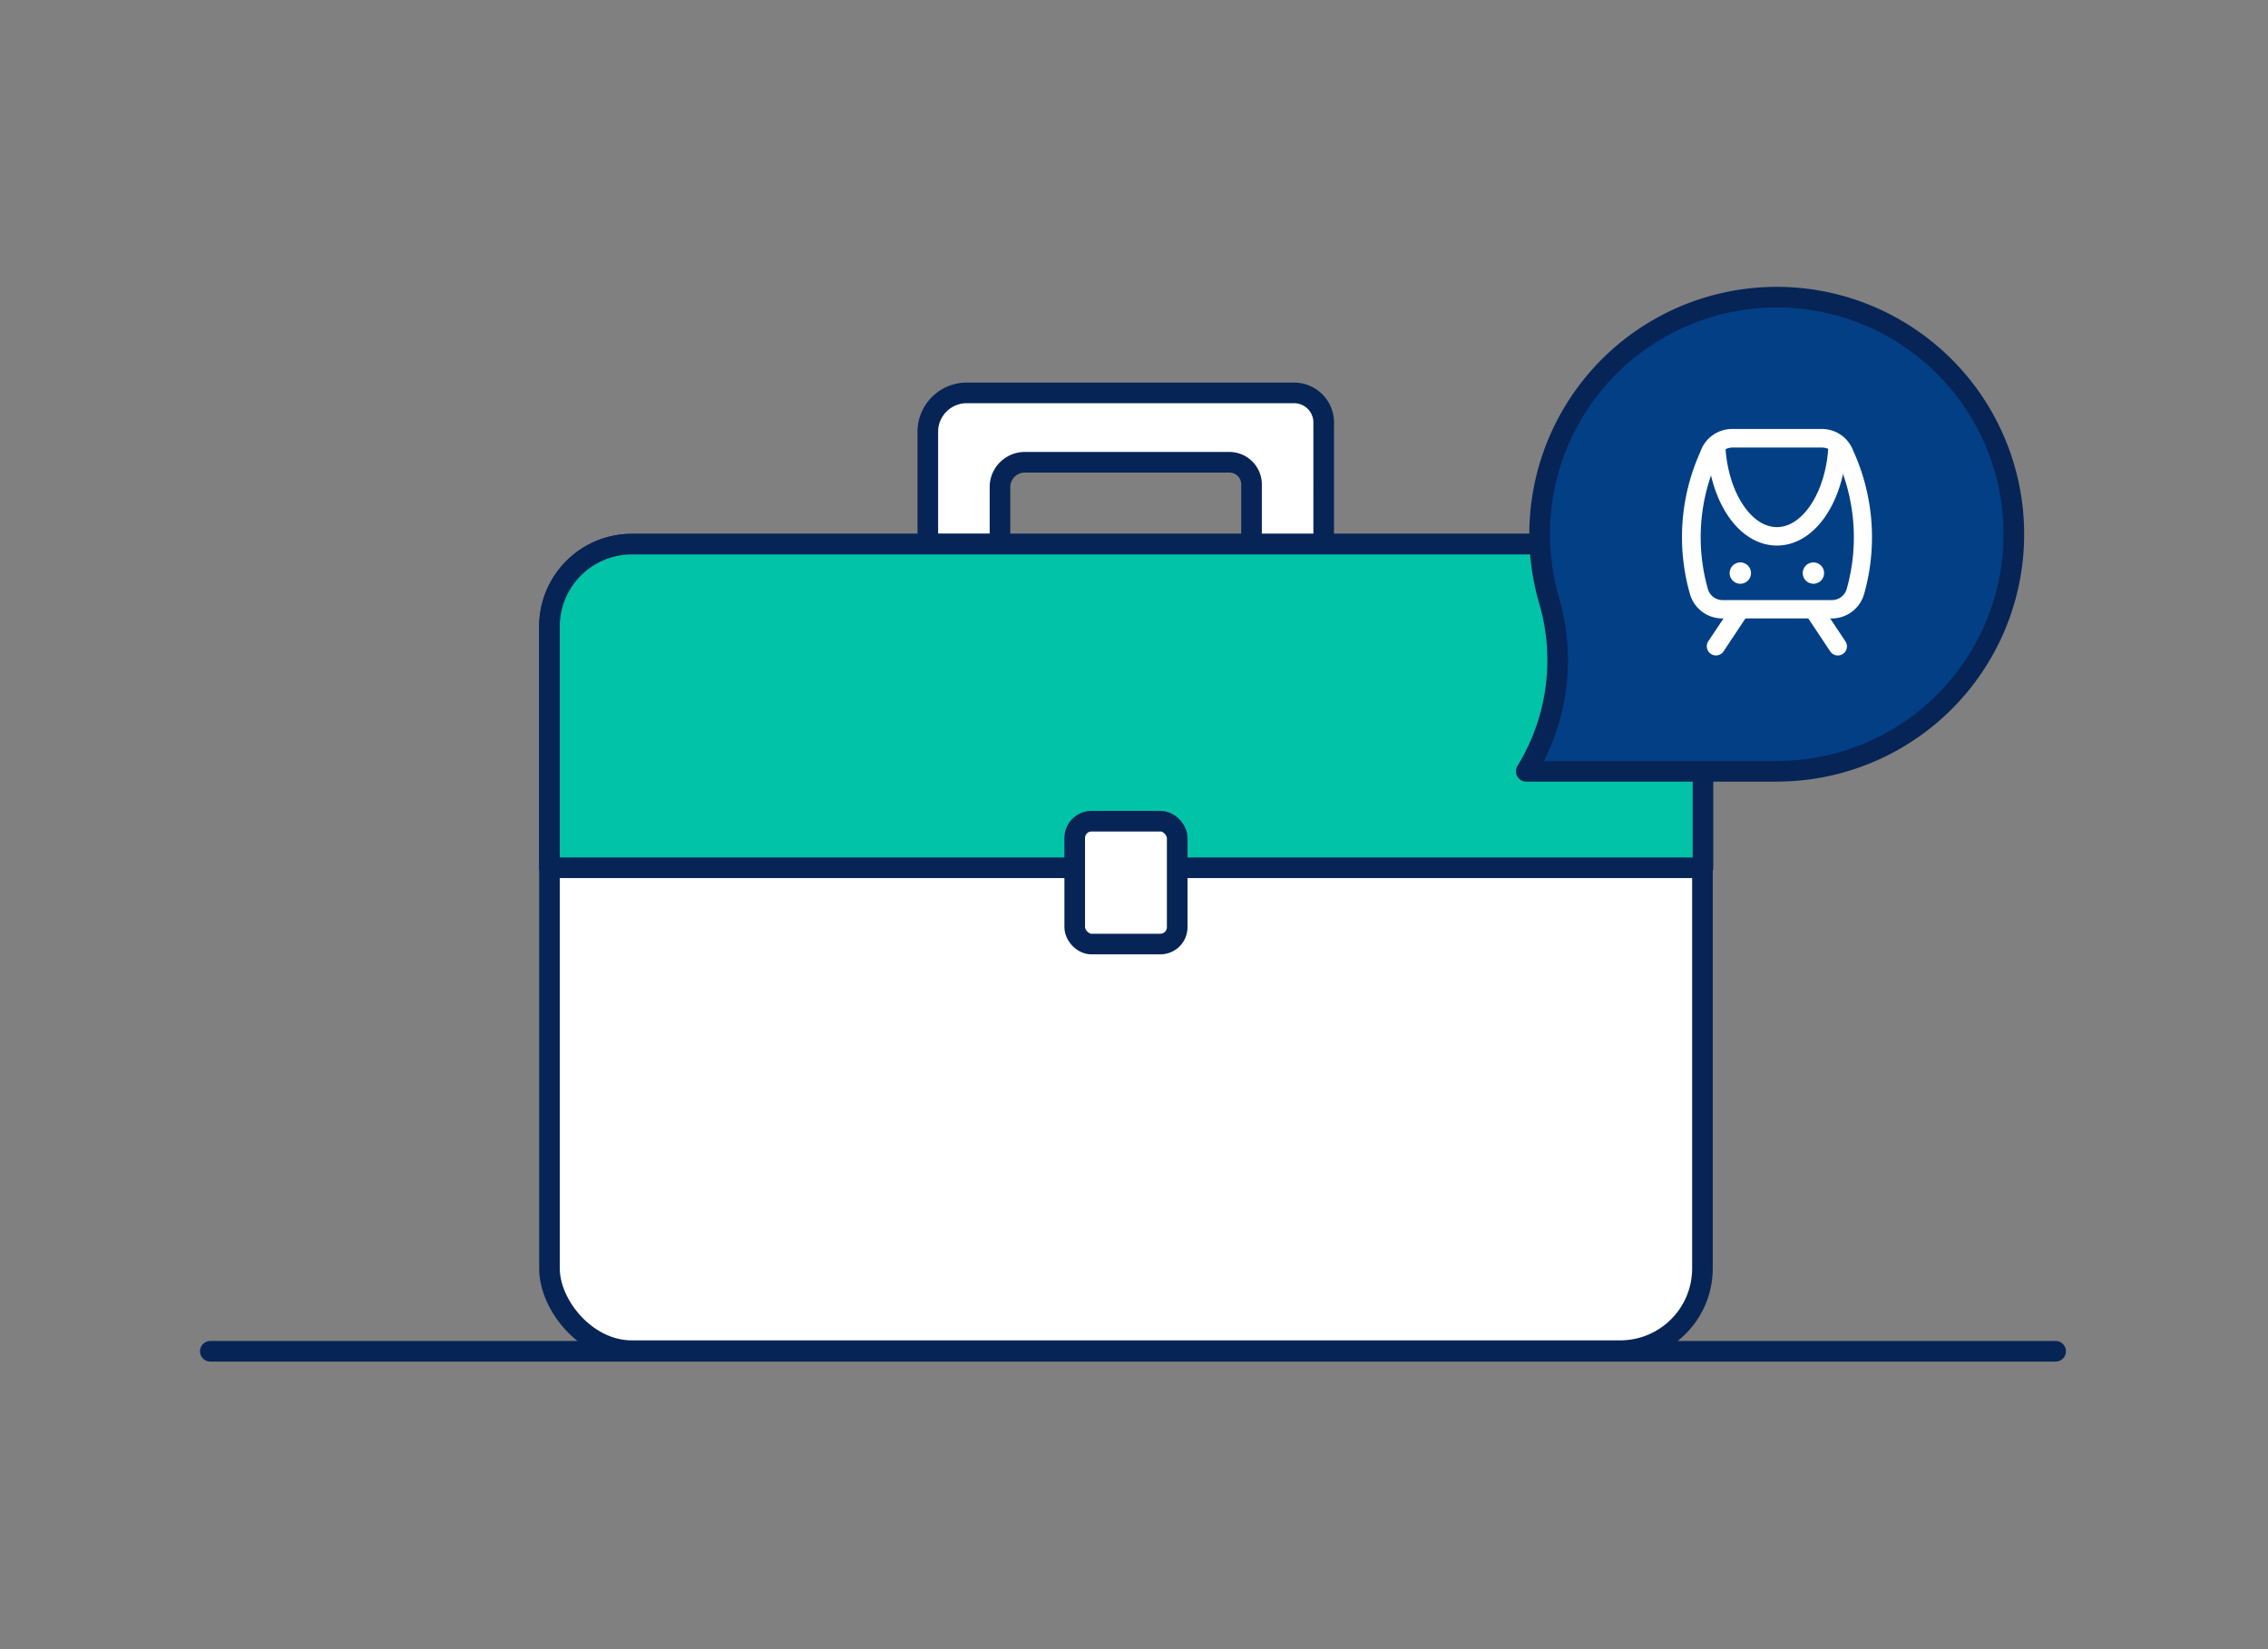 <svg id="Layer_1" data-name="Layer 1" xmlns="http://www.w3.org/2000/svg" viewBox="0 0 220 160"><rect x="0" y="0" width="220" height="160" fill="#808080" stroke="none"/><defs><style>.cls-1,.cls-2,.cls-6{fill:#fff;}.cls-1,.cls-2,.cls-3,.cls-4,.cls-5{stroke:#072456;stroke-width:2px;}.cls-1,.cls-4{stroke-miterlimit:10;}.cls-2,.cls-3,.cls-4,.cls-5{stroke-linecap:round;}.cls-2,.cls-3,.cls-5{stroke-linejoin:round;}.cls-3{fill:#01c3a7;}.cls-4{fill:none;}.cls-5{fill:#033f85;}</style></defs><title>Dashboard_TrainlineforBusiness</title><rect class="cls-1" x="53.3" y="52.79" width="111.84" height="78.25" rx="7.98" ry="7.98"/><path class="cls-2" d="M125.45,38.12H93.93A3.78,3.78,0,0,0,90,41.78v11h7V47.18a2.41,2.41,0,0,1,2.48-2.33h19.7a2.15,2.15,0,0,1,2.22,2.09v5.85h7V40.9A2.87,2.87,0,0,0,125.45,38.12Z"/><path class="cls-3" d="M61.25,52.79h95.94a8,8,0,0,1,8,8V84.19a0,0,0,0,1,0,0H53.3a0,0,0,0,1,0,0V60.75A8,8,0,0,1,61.25,52.79Z"/><rect class="cls-1" x="104.25" y="79.67" width="9.94" height="11.92" rx="1.63" ry="1.63"/><line class="cls-4" x1="20.4" y1="131.1" x2="199.4" y2="131.1"/><path class="cls-5" d="M148.05,74.83h0a20.6,20.6,0,0,0,2.2-16.62,23,23,0,1,1,22.08,16.62H148.05Z"/><path class="cls-6" d="M166.45,63.59a.89.89,0,0,0,.74-.4l2.36-3.55a.89.89,0,0,0-.25-1.23.88.88,0,0,0-1.22.25l-2.37,3.55a.89.89,0,0,0,.74,1.38"/><path class="cls-6" d="M178.27,63.59a.88.88,0,0,0,.73-1.38l-2.36-3.55a.89.89,0,0,0-1.23-.25.88.88,0,0,0-.24,1.23l2.36,3.55a.88.88,0,0,0,.74.4"/><path class="cls-6" d="M174.87,55.6a1,1,0,0,0,2.07,0,1,1,0,1,0-2.07,0"/><path class="cls-6" d="M167.78,55.6a1,1,0,0,0,2.07,0,1,1,0,1,0-2.07,0"/><path class="cls-6" d="M172.36,52.93c3.64,0,6.55-4.17,6.77-9.72a.88.88,0,0,0-.85-.92.89.89,0,0,0-.92.85c-.17,4.42-2.42,8-5,8s-4.83-3.6-5-8a.89.89,0,0,0-.92-.85.88.88,0,0,0-.85.92c.22,5.55,3.13,9.72,6.78,9.72"/><path class="cls-6" d="M167.05,60a3.26,3.26,0,0,1-3.12-2.36,20.13,20.13,0,0,1,.85-13.45l.24-.57a3.24,3.24,0,0,1,3-2h8.7a3.23,3.23,0,0,1,3,2l.25.57a20.26,20.26,0,0,1,.85,13.45A3.26,3.26,0,0,1,177.67,60H167.05m1-16.58a1.49,1.49,0,0,0-1.36.9l-.24.57a18.39,18.39,0,0,0-.78,12.26,1.48,1.48,0,0,0,1.42,1.07h10.62a1.49,1.49,0,0,0,1.42-1.07,18.46,18.46,0,0,0-.78-12.26l-.24-.57a1.5,1.5,0,0,0-1.36-.9Zm10.86.55h0Z"/></svg>